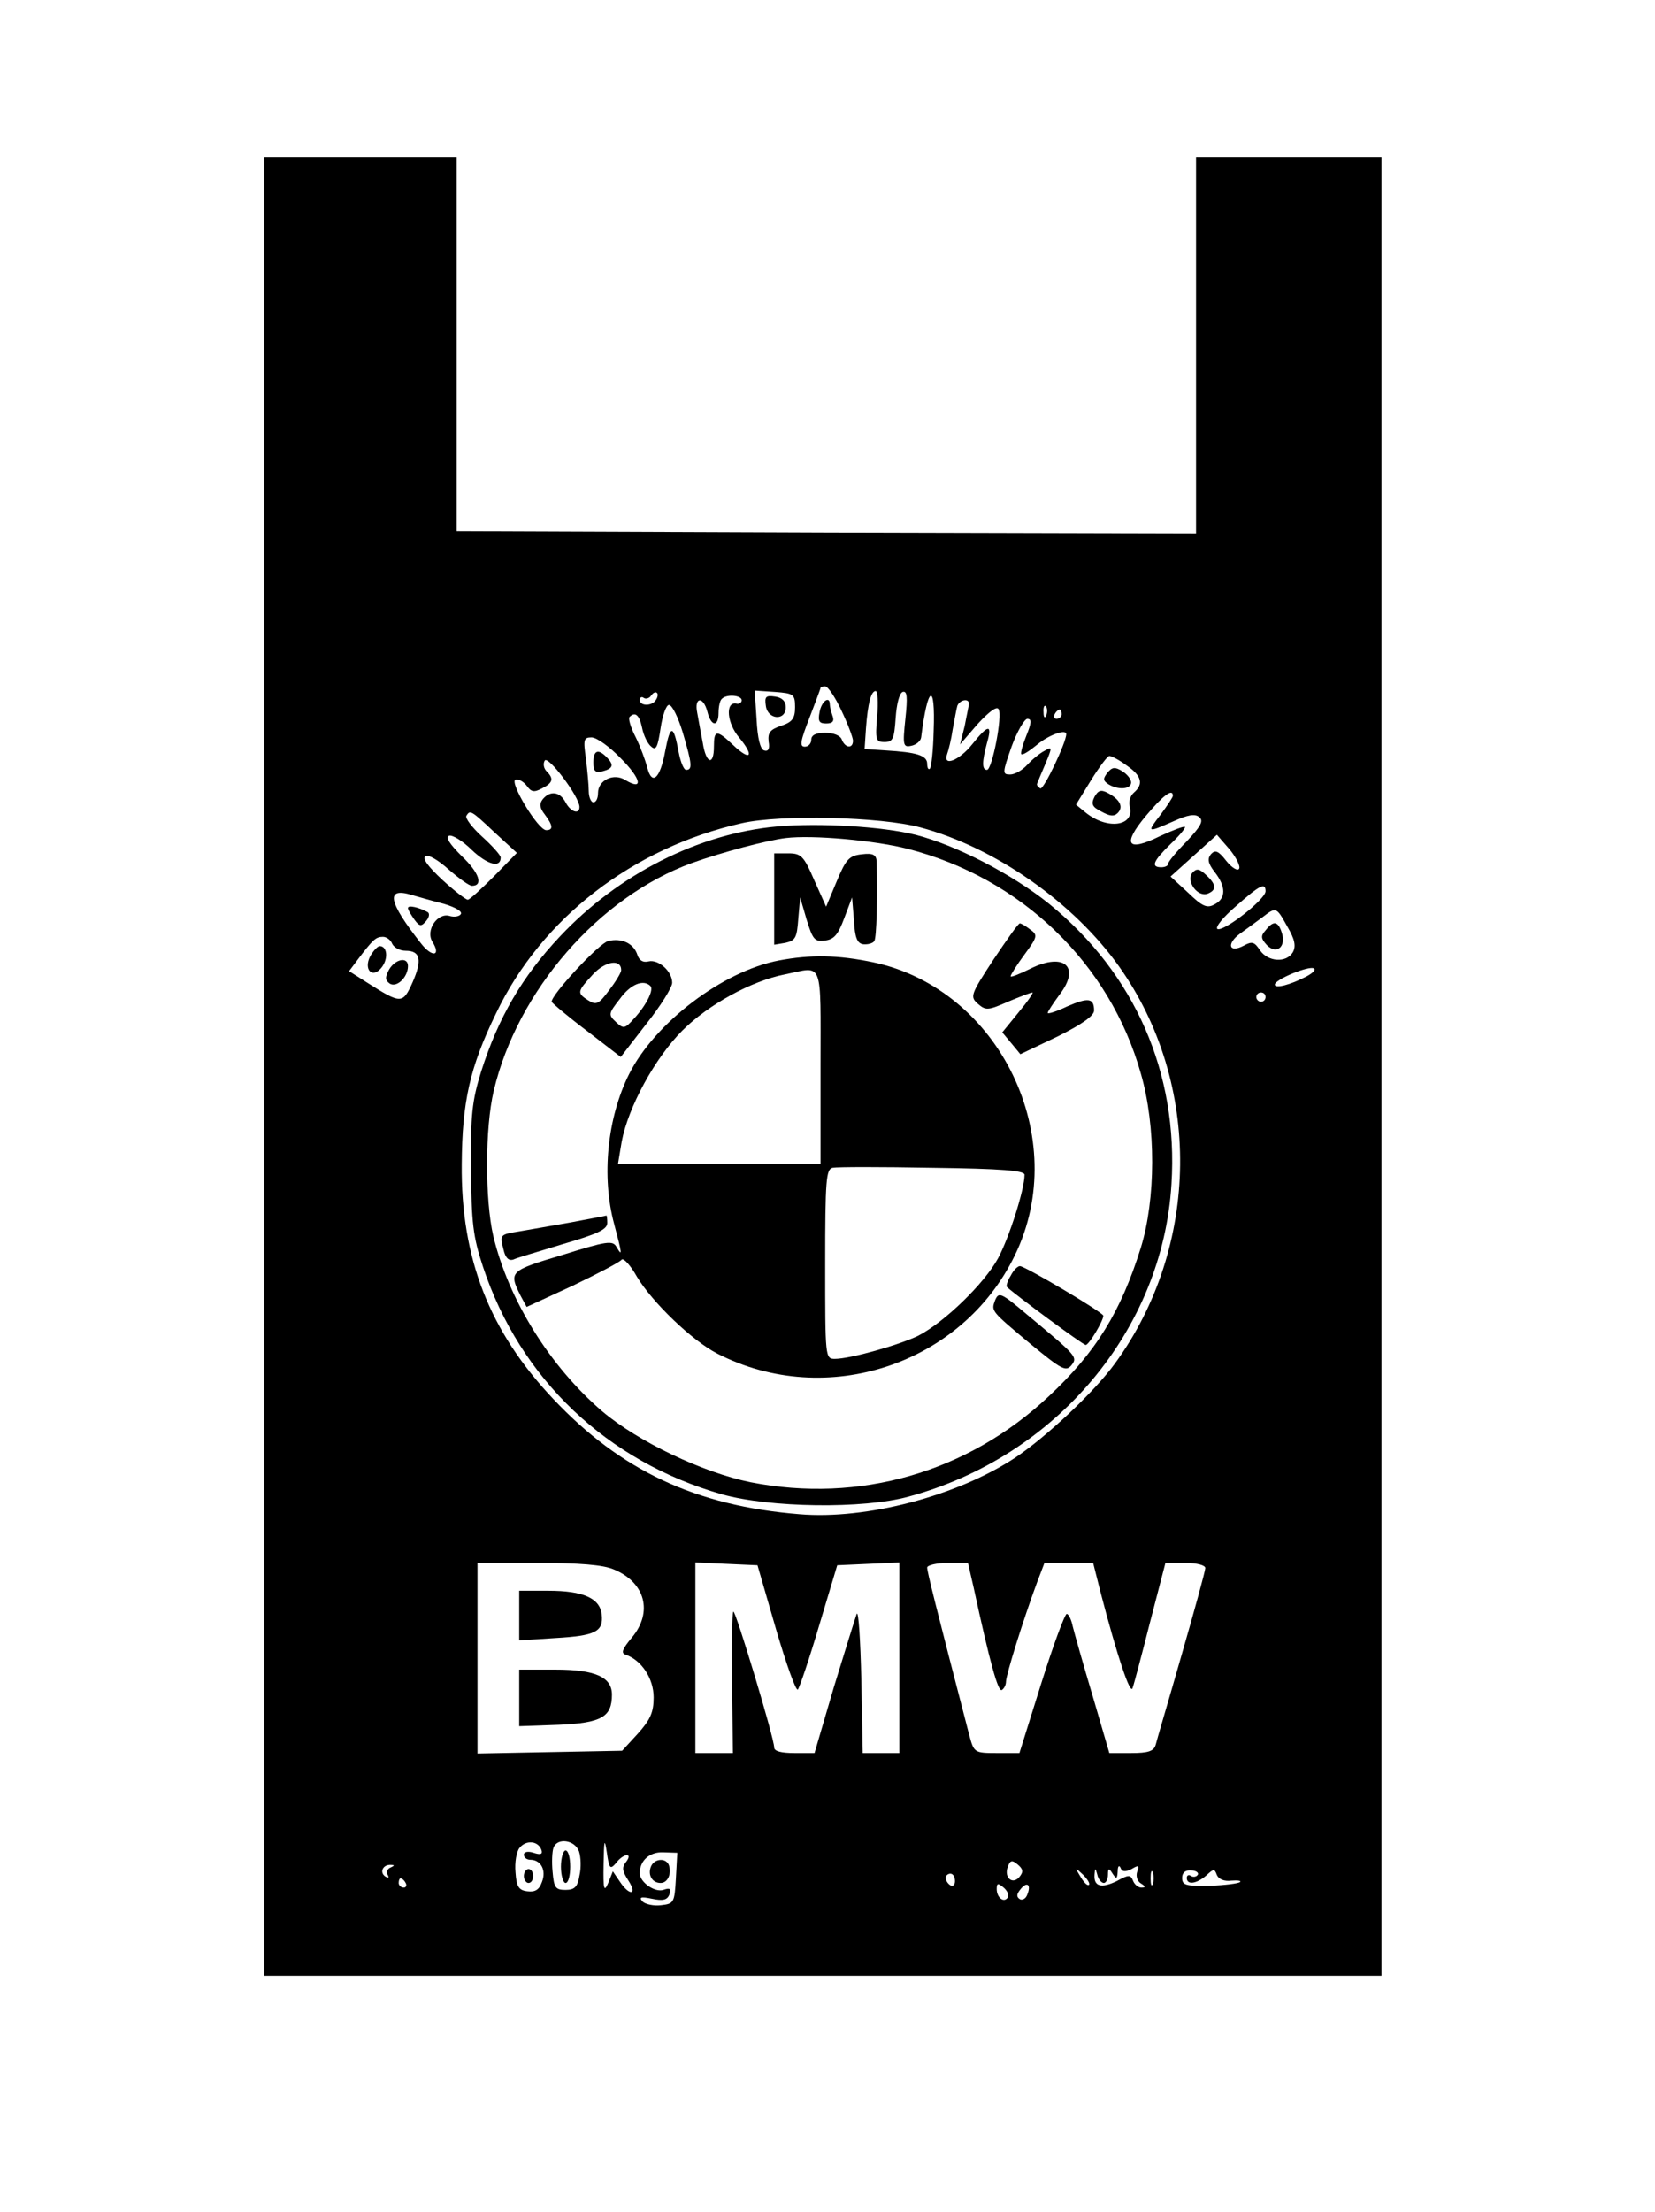 <?xml version="1.0" standalone="no"?>
<!DOCTYPE svg PUBLIC "-//W3C//DTD SVG 20010904//EN"
 "http://www.w3.org/TR/2001/REC-SVG-20010904/DTD/svg10.dtd">
<svg version="1.0" xmlns="http://www.w3.org/2000/svg"
 width="357pt" height="477pt" viewBox="0 0 357 477"
 preserveAspectRatio="xMidYMid meet">

<g transform="translate(0,477) scale(0.1,-0.1)"
fill="#000000" stroke="none">
<path d="M570 2470 l0 -1960 1205 0 1205 0 0 1960 0 1960 -200 0 -200 0 0
-405 0 -405 -797 2 -798 3 0 403 0 402 -207 0 -208 0 0 -1960z m1245 768 c14
-29 25 -59 25 -65 0 -18 -17 -16 -24 2 -3 9 -18 15 -36 15 -20 0 -30 -5 -30
-15 0 -8 -6 -15 -14 -15 -12 0 -9 13 10 62 13 34 24 63 24 65 0 2 5 3 10 3 6
0 22 -24 35 -52z m-400 23 c-8 -14 -35 -14 -35 0 0 5 4 8 9 4 5 -3 13 0 16 6
4 5 9 8 12 5 3 -2 2 -9 -2 -15z m300 -16 c0 -24 -6 -32 -30 -40 -24 -8 -29
-15 -27 -34 3 -16 -1 -22 -10 -19 -8 3 -14 26 -16 67 l-4 62 44 -3 c40 -3 43
-5 43 -33z m177 -20 c-4 -50 -3 -55 16 -55 18 0 21 7 24 52 2 30 8 53 15 56
10 3 11 -11 6 -58 -6 -57 -5 -62 13 -58 10 2 20 10 21 18 14 113 31 121 27 14
-1 -42 -5 -78 -8 -81 -3 -4 -6 1 -6 10 0 18 -22 25 -90 29 l-45 3 3 45 c4 54
11 80 21 80 4 0 6 -25 3 -55z m-292 35 c0 -5 -6 -9 -12 -7 -24 4 -20 -43 7
-74 33 -40 24 -51 -13 -16 -36 34 -42 34 -42 -3 0 -42 -17 -37 -24 8 -4 20 -9
49 -12 65 -7 34 13 37 22 2 8 -32 24 -33 24 -2 0 13 3 27 7 30 10 11 43 8 43
-3z m490 -7 c0 -5 -5 -26 -9 -48 l-10 -40 38 44 c24 26 41 39 45 32 9 -14 -14
-131 -25 -131 -11 0 -11 17 0 58 12 41 3 41 -32 -3 -28 -35 -64 -49 -54 -21 3
8 9 32 12 53 4 21 8 44 10 51 5 13 25 17 25 5z m-617 -63 c20 -68 21 -80 7
-80 -5 0 -12 17 -16 38 -11 60 -18 61 -29 3 -11 -61 -29 -76 -39 -35 -4 15
-15 45 -25 65 -11 21 -16 40 -13 43 12 12 21 5 27 -23 3 -16 12 -35 20 -41 10
-9 14 -1 20 40 4 27 12 50 18 50 7 0 20 -27 30 -60z m784 38 c-3 -8 -6 -5 -6
6 -1 11 2 17 5 13 3 -3 4 -12 1 -19z m33 2 c0 -5 -5 -10 -11 -10 -5 0 -7 5 -4
10 3 6 8 10 11 10 2 0 4 -4 4 -10z m-76 -46 c-8 -20 -13 -38 -11 -40 3 -3 18
7 35 21 24 20 62 34 62 22 0 -18 -49 -121 -56 -117 -5 3 -8 7 -7 10 1 3 9 22
18 43 15 36 15 38 -2 28 -10 -5 -27 -19 -37 -30 -11 -12 -27 -21 -37 -21 -17
0 -17 3 3 60 12 33 28 60 34 60 10 0 9 -9 -2 -36z m-875 -49 c44 -44 50 -71
10 -47 -25 16 -59 0 -59 -28 0 -11 -4 -20 -10 -20 -5 0 -10 11 -10 24 0 13 -3
44 -6 70 -6 41 -5 46 12 46 11 0 39 -20 63 -45z m-89 -105 c0 -17 -19 -11 -30
10 -12 23 -33 26 -49 7 -8 -10 -7 -19 4 -33 18 -24 19 -34 3 -34 -18 1 -80
104 -66 109 6 2 17 -4 24 -13 10 -14 16 -15 33 -6 24 12 26 21 10 37 -6 6 -8
16 -4 23 7 12 75 -78 75 -100z m1181 89 c32 -22 36 -40 15 -58 -8 -7 -12 -20
-9 -30 11 -42 -47 -51 -94 -14 l-22 18 32 52 c18 29 36 53 40 53 5 0 22 -9 38
-21z m99 -65 c0 -3 -12 -21 -26 -40 -31 -40 -30 -40 27 -15 31 14 47 17 56 9
10 -8 3 -20 -27 -52 -22 -22 -40 -44 -40 -48 0 -5 -7 -8 -15 -8 -23 0 -18 13
20 50 19 18 33 35 31 37 -2 2 -26 -7 -54 -20 -71 -35 -82 -18 -30 44 37 44 58
60 58 43z m-1463 -79 l48 -44 -50 -51 c-27 -27 -52 -50 -56 -50 -4 0 -29 19
-55 43 -30 28 -44 46 -36 51 6 4 28 -9 50 -29 22 -19 44 -35 50 -35 25 0 16
28 -22 64 -26 26 -36 41 -27 44 7 2 29 -11 49 -31 34 -32 62 -39 62 -16 0 5
-18 25 -40 45 -22 20 -37 40 -34 45 8 13 10 12 61 -36z m918 11 c161 -43 331
-162 429 -300 179 -252 175 -604 -9 -856 -45 -62 -149 -159 -215 -203 -126
-83 -322 -134 -465 -122 -224 18 -386 94 -532 249 -137 145 -199 302 -197 506
1 134 17 208 74 325 98 205 295 357 530 410 83 19 300 14 385 -9z m688 -89
c-3 -6 -16 2 -28 17 -17 22 -24 24 -33 14 -8 -10 -6 -20 8 -38 25 -32 25 -57
0 -70 -16 -9 -26 -5 -57 25 l-38 35 50 45 50 45 27 -31 c15 -18 24 -37 21 -42z
m57 -49 c-1 -18 -91 -88 -104 -81 -5 4 13 26 40 49 52 46 64 52 64 32z m-1772
-27 c23 -7 40 -16 36 -22 -3 -5 -14 -7 -24 -4 -26 8 -53 -31 -37 -56 19 -31
-1 -34 -25 -3 -71 90 -77 122 -19 104 14 -4 45 -13 69 -19z m1819 -49 c16 -27
19 -42 12 -55 -14 -24 -54 -21 -71 4 -12 18 -17 20 -35 10 -32 -17 -38 4 -8
26 14 10 36 26 48 35 30 23 30 23 54 -20z m-1931 -37 c4 -8 16 -15 29 -15 32
0 36 -20 15 -68 -21 -47 -25 -47 -96 -2 l-41 26 18 24 c34 45 40 50 55 50 8 0
17 -7 20 -15z m1973 -70 c-36 -19 -69 -27 -69 -18 0 11 73 41 84 35 5 -3 -2
-10 -15 -17z m-89 -45 c0 -5 -4 -10 -10 -10 -5 0 -10 5 -10 10 0 6 5 10 10 10
6 0 10 -4 10 -10z m-1406 -1234 c68 -28 85 -92 39 -147 -21 -25 -24 -34 -13
-37 34 -12 60 -51 60 -92 0 -32 -7 -48 -34 -78 l-34 -37 -156 -3 -156 -3 0
205 0 206 130 0 c89 0 141 -4 164 -14z m350 -129 c22 -75 43 -134 47 -130 4 5
25 67 46 138 l39 130 67 3 67 3 0 -206 0 -205 -40 0 -39 0 -3 158 c-2 86 -6
150 -10 142 -3 -8 -25 -79 -49 -157 l-42 -143 -43 0 c-29 0 -44 4 -44 12 0 21
-84 298 -88 293 -3 -3 -4 -72 -3 -155 l2 -150 -40 0 -41 0 0 205 0 206 67 -3
67 -3 40 -138z m426 91 c35 -162 53 -227 61 -222 5 3 9 11 9 18 0 14 37 133
67 214 l16 42 52 0 53 0 17 -67 c35 -134 63 -218 68 -203 3 8 20 72 38 143
l33 127 43 0 c25 0 43 -5 43 -11 0 -6 -23 -90 -51 -187 -28 -98 -54 -185 -56
-194 -4 -14 -16 -18 -53 -18 l-47 0 -36 123 c-20 67 -39 134 -43 150 -3 15 -9
27 -13 27 -4 0 -29 -67 -55 -150 l-47 -150 -49 0 c-48 0 -49 1 -59 38 -74 285
-91 353 -91 362 0 5 20 10 44 10 l44 0 12 -52z m-771 -595 c7 10 18 17 23 17
6 0 5 -6 -1 -14 -10 -12 -9 -20 4 -40 21 -32 3 -35 -18 -3 l-15 22 -10 -25
c-9 -21 -11 -14 -10 40 1 53 2 58 7 26 5 -35 7 -38 20 -23z m-161 28 c3 -9 -2
-11 -17 -6 -12 4 -21 2 -21 -4 0 -6 6 -11 14 -11 23 0 35 -23 25 -48 -6 -17
-15 -22 -31 -20 -19 2 -24 10 -26 41 -2 21 2 45 9 53 14 17 40 15 47 -5z m81
-3 c4 -12 5 -35 1 -52 -4 -25 -11 -31 -30 -31 -22 0 -25 5 -28 39 -2 21 -1 44
2 52 8 22 46 17 55 -8z m209 -58 c-3 -52 -4 -55 -32 -58 -16 -2 -34 2 -40 8
-8 9 -4 11 20 6 24 -5 33 -3 38 9 4 13 1 15 -13 10 -19 -6 -51 17 -51 36 0 27
21 46 50 45 l31 -1 -3 -55z m741 3 c-15 -18 -34 -1 -25 22 5 14 9 15 21 5 12
-10 13 -16 4 -27z m-1357 20 c-6 -2 -9 -10 -6 -15 4 -7 2 -8 -5 -4 -13 9 -5
26 12 25 9 0 8 -2 -1 -6z m1599 -3 c15 9 17 8 12 -6 -3 -9 0 -20 8 -25 10 -6
11 -9 1 -9 -7 0 -15 7 -18 15 -5 13 -10 13 -35 -1 -33 -16 -50 -12 -48 14 1
15 2 15 6 0 2 -10 9 -18 14 -18 5 0 9 8 9 18 0 14 2 15 10 2 8 -12 10 -12 11
5 0 11 3 14 6 8 3 -9 10 -10 24 -3z m-92 -34 c-3 -3 -11 5 -18 17 -13 21 -12
21 5 5 10 -10 16 -20 13 -22z m138 2 c-3 -7 -5 -2 -5 12 0 14 2 19 5 13 2 -7
2 -19 0 -25z m97 20 c-3 -5 -10 -6 -15 -3 -5 4 -9 1 -9 -4 0 -16 21 -13 42 5
16 15 18 15 23 1 4 -9 16 -14 31 -12 14 1 22 0 19 -3 -3 -3 -32 -7 -65 -8 -52
-1 -60 1 -60 17 0 11 7 17 19 16 11 0 17 -5 15 -9z m-524 -14 c0 -8 -4 -12
-10 -9 -5 3 -10 10 -10 16 0 5 5 9 10 9 6 0 10 -7 10 -16z m-1185 -4 c3 -5 1
-10 -4 -10 -6 0 -11 5 -11 10 0 6 2 10 4 10 3 0 8 -4 11 -10z m1299 -31 c-8
-13 -24 -1 -24 18 0 13 3 13 15 3 8 -7 12 -16 9 -21z m42 6 c-3 -9 -11 -13
-16 -10 -8 5 -7 11 1 21 14 18 24 11 15 -11z"/>
<path d="M1768 3235 c-4 -20 -1 -25 14 -25 14 0 18 5 14 16 -3 9 -6 20 -6 25
0 20 -18 7 -22 -16z"/>
<path d="M1652 3248 c4 -30 43 -33 43 -3 0 13 -8 21 -23 23 -20 3 -23 0 -20
-20z"/>
<path d="M1280 3126 c0 -19 4 -23 20 -19 23 6 25 14 8 31 -18 18 -28 14 -28
-12z"/>
<path d="M2389 3104 c-10 -13 -10 -17 2 -25 21 -13 49 -11 49 4 0 7 -9 18 -19
24 -16 10 -22 9 -32 -3z"/>
<path d="M2361 3052 c-8 -16 -5 -22 15 -32 18 -10 27 -11 35 -3 13 13 5 29
-21 43 -15 8 -21 6 -29 -8z"/>
<path d="M1677 2988 c-170 -15 -343 -103 -469 -237 -82 -87 -133 -175 -170
-291 -20 -64 -23 -95 -22 -210 1 -116 4 -146 26 -212 80 -241 267 -419 515
-490 103 -29 305 -32 403 -5 318 86 548 359 567 674 15 240 -79 454 -265 605
-80 64 -201 126 -287 148 -72 18 -208 26 -298 18z m280 -48 c246 -63 437 -247
504 -485 33 -114 32 -271 0 -375 -43 -138 -97 -226 -199 -321 -175 -164 -408
-231 -643 -185 -103 21 -242 87 -320 153 -113 97 -202 240 -235 378 -18 78
-18 233 1 313 51 216 227 418 427 491 64 23 162 49 203 54 59 7 190 -5 262
-23z"/>
<path d="M1670 2831 l0 -98 24 4 c22 5 25 11 28 52 l4 46 14 -48 c13 -42 17
-48 39 -45 20 2 29 13 42 48 l17 45 4 -49 c2 -38 7 -50 20 -52 10 -1 21 2 24
7 5 8 7 91 5 172 -1 14 -8 18 -32 15 -27 -3 -34 -10 -54 -58 l-23 -55 -26 58
c-22 51 -28 57 -55 57 l-31 0 0 -99z"/>
<path d="M2143 2701 c-49 -75 -51 -80 -34 -95 17 -15 22 -15 65 4 26 11 50 20
53 20 3 0 -10 -19 -30 -43 l-35 -43 20 -24 19 -23 80 38 c54 27 79 45 79 56 0
27 -12 29 -58 9 -23 -11 -42 -17 -42 -14 0 3 12 21 26 40 45 59 10 91 -62 56
-24 -12 -44 -20 -44 -17 0 3 13 24 30 47 28 38 29 42 12 54 -9 7 -19 13 -22
13 -3 1 -28 -35 -57 -78z"/>
<path d="M1312 2741 c-20 -5 -123 -116 -122 -131 1 -3 34 -31 75 -62 l74 -57
55 71 c31 39 56 79 56 89 0 25 -30 51 -51 46 -12 -3 -20 2 -24 14 -8 25 -34
37 -63 30z m28 -63 c0 -5 -12 -25 -26 -43 -22 -30 -28 -33 -45 -22 -25 16 -24
19 10 56 27 29 61 34 61 9z m63 -34 c8 -8 -9 -42 -36 -71 -19 -21 -22 -22 -38
-7 -17 16 -17 18 8 50 23 32 51 43 66 28z"/>
<path d="M1680 2699 c-121 -23 -267 -134 -323 -245 -47 -94 -60 -221 -32 -324
17 -64 18 -71 5 -49 -8 15 -21 13 -117 -17 -114 -34 -116 -36 -90 -88 l13 -24
100 46 c54 26 102 51 105 56 4 4 19 -12 33 -37 33 -55 119 -138 174 -166 235
-120 527 -23 641 212 123 252 -32 574 -305 632 -76 16 -135 17 -204 4z m90
-229 l0 -210 -219 0 -218 0 8 48 c14 75 72 181 131 240 56 56 149 107 221 121
84 17 77 36 77 -199z m440 -233 c0 -32 -33 -135 -57 -180 -30 -55 -116 -138
-172 -167 -41 -20 -147 -50 -180 -50 -21 0 -21 3 -21 204 0 182 2 205 16 208
10 2 106 2 215 0 151 -2 199 -6 199 -15z"/>
<path d="M1230 2134 c-41 -7 -90 -16 -109 -19 -43 -7 -43 -7 -35 -39 4 -18 11
-25 21 -22 8 4 57 18 109 34 72 21 94 31 94 45 0 9 -1 17 -2 16 -2 -1 -37 -7
-78 -15z"/>
<path d="M2180 2019 c-7 -11 -10 -22 -8 -24 18 -17 164 -125 170 -125 7 0 38
52 38 63 0 7 -169 107 -180 107 -5 0 -14 -9 -20 -21z"/>
<path d="M2146 1965 c-8 -22 -8 -22 77 -93 67 -55 76 -60 88 -46 14 18 12 20
-95 109 -58 49 -62 50 -70 30z"/>
<path d="M2572 2888 c-14 -18 11 -53 33 -45 20 8 19 20 -4 41 -14 13 -20 14
-29 4z"/>
<path d="M880 2812 c0 -4 7 -15 14 -25 11 -15 15 -15 25 -3 7 8 8 16 4 19 -20
11 -43 16 -43 9z"/>
<path d="M2730 2764 c-11 -12 -10 -18 3 -32 21 -21 42 -3 32 27 -8 25 -18 27
-35 5z"/>
<path d="M799 2709 c-16 -30 5 -51 25 -24 14 19 11 45 -5 45 -4 0 -13 -9 -20
-21z"/>
<path d="M839 2679 c-9 -17 -8 -23 2 -30 15 -9 39 14 39 38 0 21 -28 15 -41
-8z"/>
<path d="M1120 1287 l0 -54 78 5 c87 5 104 14 100 51 -4 35 -40 51 -115 51
l-63 0 0 -53z"/>
<path d="M1120 1109 l0 -61 86 3 c92 4 114 17 114 65 0 38 -36 54 -122 54
l-78 0 0 -61z"/>
<path d="M1130 725 c0 -8 5 -15 10 -15 6 0 10 7 10 15 0 8 -4 15 -10 15 -5 0
-10 -7 -10 -15z"/>
<path d="M1210 745 c0 -19 5 -35 10 -35 6 0 10 16 10 35 0 19 -4 35 -10 35 -5
0 -10 -16 -10 -35z"/>
<path d="M1404 745 c-7 -18 3 -35 21 -35 15 0 24 19 18 38 -6 17 -32 15 -39
-3z"/>
</g>
</svg>
